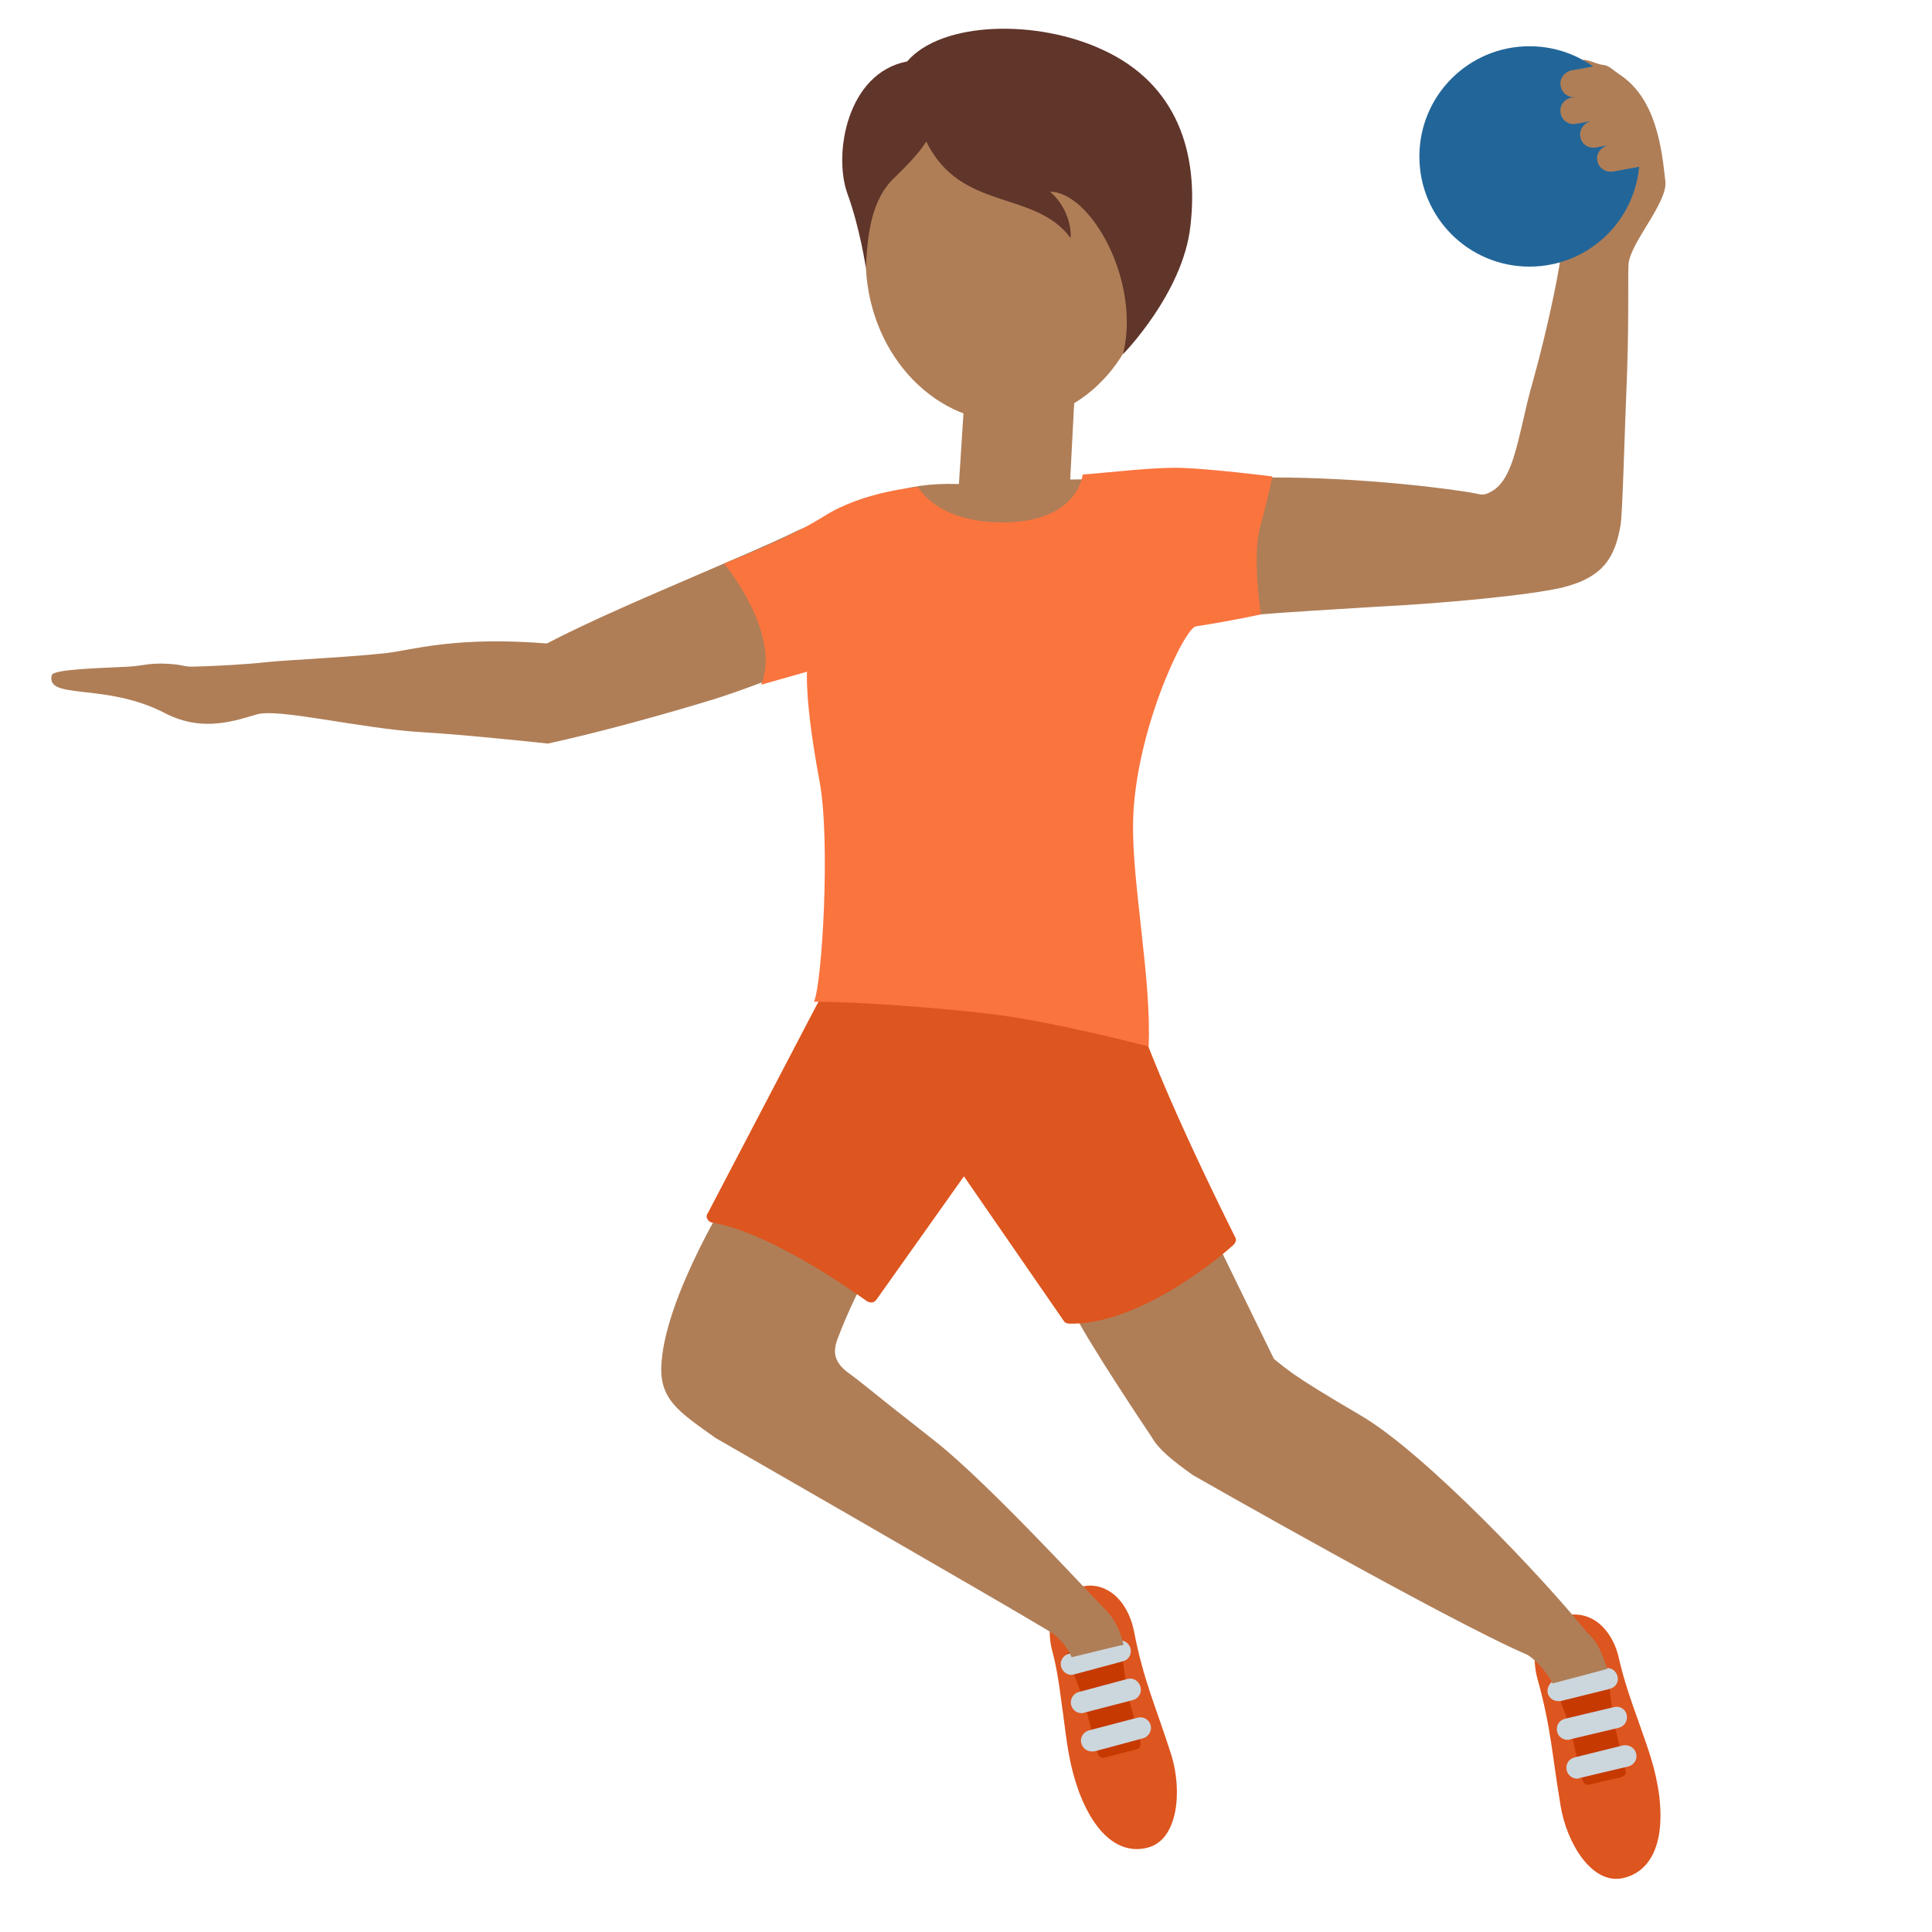<?xml version="1.0" encoding="UTF-8"?>
<svg xmlns="http://www.w3.org/2000/svg" xmlns:xlink="http://www.w3.org/1999/xlink" width="15pt" height="15pt" viewBox="0 0 15 15" version="1.1">
<g id="surface1">
<path style=" stroke:none;fill-rule:nonzero;fill:rgb(86.667%,33.333%,12.157%);fill-opacity:1;" d="M 11.938 13.039 C 12.043 13.414 12.051 13.633 12.117 14.023 C 12.164 14.309 12.359 14.633 12.598 14.582 C 12.785 14.543 12.93 14.359 12.883 13.949 C 12.855 13.73 12.797 13.582 12.719 13.359 C 12.672 13.23 12.609 13.051 12.57 12.879 C 12.531 12.691 12.387 12.492 12.148 12.543 C 11.969 12.582 11.867 12.785 11.938 13.039 Z M 11.938 13.039 "/>
<path style=" stroke:none;fill-rule:nonzero;fill:rgb(77.647%,22.353%,0%);fill-opacity:1;" d="M 12.477 12.953 C 12.465 12.945 12.375 12.895 12.246 12.93 C 12.117 12.965 12.07 13.039 12.062 13.051 C 12.059 13.062 12.184 13.375 12.203 13.461 C 12.219 13.555 12.285 13.816 12.289 13.828 C 12.297 13.848 12.316 13.863 12.34 13.855 L 12.59 13.797 C 12.613 13.789 12.629 13.77 12.621 13.746 L 12.535 13.395 C 12.512 13.297 12.484 12.957 12.477 12.953 Z M 12.477 12.953 "/>
<path style=" stroke:none;fill-rule:nonzero;fill:rgb(80%,83.922%,86.667%);fill-opacity:1;" d="M 12.242 13.809 C 12.25 13.809 12.258 13.809 12.262 13.805 L 12.641 13.715 C 12.688 13.703 12.715 13.66 12.703 13.613 C 12.691 13.57 12.648 13.543 12.602 13.551 L 12.223 13.645 C 12.18 13.656 12.152 13.699 12.164 13.746 C 12.172 13.781 12.207 13.809 12.242 13.809 Z M 12.172 13.508 C 12.176 13.508 12.184 13.508 12.191 13.504 L 12.57 13.414 C 12.613 13.402 12.641 13.359 12.629 13.312 C 12.621 13.27 12.574 13.242 12.531 13.254 L 12.152 13.344 C 12.105 13.355 12.078 13.398 12.09 13.445 C 12.098 13.484 12.133 13.508 12.172 13.508 Z M 12.098 13.207 C 12.105 13.207 12.109 13.207 12.117 13.207 L 12.496 13.113 C 12.543 13.102 12.57 13.059 12.559 13.016 C 12.547 12.969 12.504 12.941 12.457 12.953 L 12.078 13.043 C 12.035 13.055 12.008 13.102 12.016 13.145 C 12.027 13.184 12.059 13.207 12.098 13.207 Z M 12.098 13.207 "/>
<path style=" stroke:none;fill-rule:nonzero;fill:rgb(86.667%,33.333%,12.157%);fill-opacity:1;" d="M 8.805 12.668 C 8.879 13.051 8.973 13.246 9.094 13.625 C 9.18 13.902 9.148 14.281 8.914 14.344 C 8.73 14.395 8.52 14.293 8.375 13.906 C 8.301 13.699 8.285 13.543 8.254 13.309 C 8.234 13.172 8.215 12.98 8.168 12.812 C 8.121 12.625 8.156 12.387 8.395 12.32 C 8.574 12.273 8.754 12.41 8.805 12.668 Z M 8.805 12.668 "/>
<path style=" stroke:none;fill-rule:nonzero;fill:rgb(77.647%,22.353%,0%);fill-opacity:1;" d="M 8.691 12.738 C 8.684 12.73 8.594 12.68 8.465 12.719 C 8.332 12.758 8.289 12.836 8.281 12.848 C 8.277 12.855 8.41 13.168 8.43 13.254 C 8.449 13.348 8.52 13.605 8.523 13.617 C 8.531 13.641 8.555 13.652 8.578 13.645 L 8.824 13.582 C 8.848 13.574 8.859 13.551 8.855 13.527 L 8.762 13.18 C 8.738 13.082 8.703 12.746 8.691 12.738 Z M 8.691 12.738 "/>
<path style=" stroke:none;fill-rule:nonzero;fill:rgb(80%,83.922%,86.667%);fill-opacity:1;" d="M 8.477 13.598 C 8.484 13.598 8.492 13.598 8.496 13.598 L 8.875 13.496 C 8.918 13.484 8.945 13.438 8.934 13.395 C 8.922 13.352 8.879 13.324 8.832 13.336 L 8.457 13.434 C 8.41 13.445 8.383 13.492 8.395 13.535 C 8.406 13.574 8.438 13.598 8.477 13.598 Z M 8.398 13.301 C 8.406 13.301 8.41 13.301 8.418 13.297 L 8.797 13.199 C 8.84 13.188 8.867 13.141 8.855 13.098 C 8.844 13.051 8.797 13.023 8.754 13.035 L 8.375 13.137 C 8.332 13.148 8.305 13.195 8.316 13.238 C 8.328 13.277 8.359 13.301 8.398 13.301 Z M 8.32 13.004 C 8.328 13.004 8.332 13 8.34 13 L 8.719 12.898 C 8.762 12.887 8.789 12.844 8.777 12.797 C 8.766 12.754 8.719 12.727 8.676 12.738 L 8.297 12.84 C 8.254 12.852 8.227 12.895 8.238 12.941 C 8.25 12.977 8.281 13.004 8.32 13.004 Z M 8.32 13.004 "/>
<path style=" stroke:none;fill-rule:nonzero;fill:rgb(68.627%,49.412%,34.118%);fill-opacity:1;" d="M 8.328 10.172 L 9.359 9.461 L 9.891 10.551 C 9.992 10.629 10.008 10.664 10.562 10.988 C 11.066 11.281 12.004 12.277 12.316 12.668 C 12.406 12.75 12.426 12.809 12.48 12.957 L 12.055 13.07 C 12.055 13.07 11.98 12.926 11.859 12.848 C 11.254 12.59 9.262 11.453 9.262 11.453 C 9.098 11.336 8.996 11.254 8.938 11.152 C 8.938 11.152 8.418 10.379 8.328 10.172 Z M 5.793 9.07 L 6.844 9.707 C 6.77 9.82 6.629 10.066 6.512 10.371 C 6.477 10.461 6.445 10.559 6.594 10.664 C 6.676 10.723 6.84 10.859 6.965 10.957 C 7.051 11.023 7.148 11.102 7.262 11.191 C 7.676 11.516 8.508 12.426 8.578 12.492 C 8.648 12.562 8.695 12.648 8.723 12.77 C 8.684 12.777 8.32 12.867 8.32 12.867 C 8.32 12.867 8.27 12.738 8.145 12.664 C 7.758 12.43 5.555 11.164 5.555 11.164 C 5.266 10.957 5.109 10.863 5.137 10.566 C 5.18 10.051 5.656 9.258 5.793 9.07 Z M 9.344 3.883 C 9.453 3.766 9.637 3.707 9.883 3.707 C 10.59 3.707 11.285 3.797 11.461 3.832 C 11.512 3.844 11.531 3.844 11.586 3.812 C 11.719 3.734 11.766 3.52 11.828 3.254 C 11.848 3.164 11.871 3.066 11.898 2.973 C 12.016 2.555 12.145 1.949 12.129 1.832 C 12.105 1.672 12.258 0.492 12.277 0.473 C 12.305 0.445 12.391 0.5 12.449 0.504 C 12.492 0.508 12.527 0.547 12.574 0.578 C 12.859 0.766 12.902 1.152 12.93 1.41 C 12.945 1.574 12.672 1.867 12.645 2.039 C 12.637 2.094 12.648 2.434 12.633 2.883 C 12.613 3.355 12.598 3.98 12.582 4.078 C 12.539 4.316 12.461 4.48 12.129 4.562 C 11.875 4.621 11.223 4.684 10.684 4.711 C 10.414 4.727 9.914 4.758 9.789 4.77 C 9.52 4.797 9.469 4.707 9.336 4.59 C 9.254 4.523 9.211 4.43 9.207 4.316 C 9.199 4.133 9.246 3.984 9.344 3.883 Z M 0.996 5.176 C 1.117 5.168 1.137 5.152 1.254 5.152 C 1.422 5.156 1.414 5.176 1.492 5.176 C 1.66 5.172 1.895 5.16 2.07 5.141 C 2.199 5.125 2.891 5.094 3.078 5.059 C 3.336 5.012 3.656 4.949 4.246 4.996 C 4.574 4.824 5.023 4.633 5.422 4.461 C 5.711 4.336 5.988 4.219 6.172 4.129 C 6.266 4.082 6.355 4.059 6.441 4.059 C 6.508 4.059 6.57 4.074 6.629 4.098 C 6.766 4.156 6.867 4.277 6.914 4.438 C 6.934 4.496 6.984 4.703 6.871 4.883 C 6.781 5.027 6.609 5.125 6.363 5.164 C 6.109 5.207 5.902 5.316 5.539 5.43 C 5.184 5.539 4.664 5.684 4.254 5.773 C 4.254 5.773 3.605 5.703 3.266 5.684 C 2.797 5.656 2.16 5.496 1.992 5.547 C 1.777 5.613 1.547 5.676 1.277 5.535 C 0.816 5.297 0.355 5.438 0.402 5.242 C 0.414 5.195 0.77 5.188 0.996 5.176 Z M 0.996 5.176 "/>
<path style=" stroke:none;fill-rule:nonzero;fill:rgb(86.667%,33.333%,12.157%);fill-opacity:1;" d="M 8.707 7.656 C 8.84 8.238 9.543 9.625 9.543 9.625 C 9.543 9.625 8.859 10.242 8.301 10.227 L 7.484 9.043 L 6.762 10.062 C 6.762 10.062 6.047 9.531 5.539 9.441 C 5.539 9.441 6.234 8.117 6.383 7.836 C 6.531 7.555 6.824 7.191 6.824 7.191 C 6.824 7.191 8.602 7.203 8.707 7.656 Z M 8.707 7.656 "/>
<path style=" stroke:none;fill-rule:nonzero;fill:rgb(86.667%,33.333%,12.157%);fill-opacity:1;" d="M 8.258 10.254 L 7.484 9.133 L 6.805 10.09 C 6.797 10.102 6.785 10.109 6.77 10.113 C 6.758 10.113 6.742 10.109 6.73 10.102 C 6.723 10.098 6.02 9.578 5.531 9.492 C 5.516 9.492 5.5 9.48 5.492 9.465 C 5.484 9.449 5.484 9.434 5.496 9.418 C 5.496 9.418 6.188 8.094 6.336 7.812 C 6.484 7.531 6.77 7.176 6.781 7.16 C 6.793 7.148 6.809 7.141 6.824 7.141 C 7.012 7.141 8.648 7.164 8.758 7.645 C 8.887 8.215 9.582 9.59 9.59 9.605 C 9.602 9.625 9.594 9.648 9.578 9.664 C 9.551 9.691 8.891 10.277 8.32 10.277 C 8.297 10.277 8.27 10.277 8.258 10.254 Z M 8.656 7.668 C 8.59 7.371 7.523 7.25 6.848 7.242 C 6.785 7.324 6.555 7.625 6.43 7.859 C 6.301 8.105 5.758 9.141 5.617 9.406 C 6.055 9.508 6.594 9.875 6.75 9.988 L 7.441 9.012 C 7.453 8.996 7.469 8.988 7.484 8.988 C 7.504 8.988 7.52 8.996 7.527 9.012 L 8.328 10.172 C 8.793 10.172 9.344 9.727 9.48 9.613 C 9.363 9.387 8.777 8.203 8.656 7.668 Z M 8.656 7.668 "/>
<path style=" stroke:none;fill-rule:nonzero;fill:rgb(68.627%,49.412%,34.118%);fill-opacity:1;" d="M 12.199 0.758 L 12.234 0.754 C 12.18 0.762 12.125 0.723 12.117 0.668 C 12.105 0.613 12.145 0.559 12.199 0.547 L 12.414 0.508 L 12.758 0.883 L 12.863 1.27 L 12.523 1.332 C 12.465 1.34 12.41 1.305 12.402 1.246 C 12.391 1.191 12.43 1.145 12.48 1.129 L 12.391 1.145 C 12.332 1.156 12.277 1.117 12.27 1.062 C 12.258 1.008 12.297 0.957 12.348 0.941 L 12.238 0.961 C 12.18 0.973 12.125 0.934 12.117 0.879 C 12.105 0.82 12.145 0.77 12.199 0.758 Z M 8.91 1.969 C 8.945 2.66 8.484 3.242 7.879 3.273 C 7.277 3.305 6.758 2.773 6.723 2.082 C 6.688 1.395 7.148 0.809 7.754 0.777 C 8.355 0.746 8.875 1.281 8.91 1.969 Z M 8.91 1.969 "/>
<path style=" stroke:none;fill-rule:nonzero;fill:rgb(68.627%,49.412%,34.118%);fill-opacity:1;" d="M 7.445 3.758 L 7.551 2.113 C 7.562 1.883 7.77 1.695 7.996 1.711 C 8.227 1.723 8.402 1.918 8.391 2.145 L 8.309 3.723 L 9.422 3.707 L 9.141 4.461 C 9.145 4.57 6.645 4.238 6.422 4.305 C 6.422 4.305 6.539 3.727 7.445 3.758 Z M 7.445 3.758 "/>
<path style=" stroke:none;fill-rule:nonzero;fill:rgb(37.647%,20.784%,16.471%);fill-opacity:1;" d="M 6.723 2.082 C 6.723 2.082 6.676 1.766 6.578 1.5 C 6.469 1.191 6.578 0.566 7.043 0.477 C 7.312 0.164 8.051 0.148 8.562 0.387 C 9.141 0.652 9.309 1.191 9.242 1.758 C 9.184 2.277 8.719 2.75 8.719 2.75 C 8.859 2.188 8.473 1.492 8.152 1.488 C 8.273 1.59 8.32 1.746 8.312 1.848 C 8.031 1.469 7.461 1.648 7.191 1.098 C 7.191 1.098 7.152 1.18 6.949 1.375 C 6.762 1.547 6.734 1.828 6.723 2.082 Z M 6.723 2.082 "/>
<path style=" stroke:none;fill-rule:nonzero;fill:rgb(98.039%,45.49%,24.314%);fill-opacity:1;" d="M 9.184 3.633 C 8.957 3.625 8.633 3.668 8.406 3.684 C 8.406 3.684 8.375 4.039 7.824 4.055 C 7.273 4.07 7.129 3.781 7.129 3.781 C 7.129 3.781 6.707 3.812 6.398 4.008 C 6.094 4.199 5.621 4.375 5.621 4.375 C 5.621 4.375 6.07 4.914 5.91 5.316 L 6.266 5.215 C 6.266 5.215 6.246 5.441 6.363 6.066 C 6.449 6.527 6.383 7.633 6.32 7.777 C 6.32 7.777 6.828 7.777 7.648 7.867 C 8.148 7.922 8.918 8.125 8.918 8.125 C 8.941 7.605 8.789 6.863 8.797 6.387 C 8.809 5.688 9.195 4.875 9.285 4.863 C 9.566 4.82 9.789 4.77 9.789 4.77 C 9.789 4.77 9.719 4.312 9.785 4.086 C 9.848 3.859 9.879 3.699 9.879 3.699 C 9.879 3.699 9.414 3.641 9.184 3.633 Z M 9.184 3.633 "/>
<path style=" stroke:none;fill-rule:nonzero;fill:rgb(13.333%,40%,60%);fill-opacity:1;" d="M 12.73 1.215 C 12.73 1.688 12.348 2.07 11.875 2.07 C 11.402 2.07 11.02 1.688 11.02 1.215 C 11.02 0.742 11.402 0.359 11.875 0.359 C 12.348 0.359 12.73 0.742 12.73 1.215 Z M 12.73 1.215 "/>
<path style=" stroke:none;fill-rule:nonzero;fill:rgb(68.627%,49.412%,34.118%);fill-opacity:1;" d="M 12.199 0.758 L 12.234 0.754 C 12.18 0.762 12.125 0.723 12.117 0.668 C 12.105 0.613 12.145 0.559 12.199 0.547 L 12.414 0.508 L 12.758 0.883 L 12.863 1.27 L 12.523 1.332 C 12.465 1.34 12.41 1.305 12.402 1.246 C 12.391 1.191 12.43 1.145 12.48 1.129 L 12.391 1.145 C 12.332 1.156 12.277 1.117 12.27 1.062 C 12.258 1.008 12.297 0.957 12.348 0.941 L 12.238 0.961 C 12.18 0.973 12.125 0.934 12.117 0.879 C 12.105 0.82 12.145 0.77 12.199 0.758 Z M 12.199 0.758 "/>
</g>
</svg>
